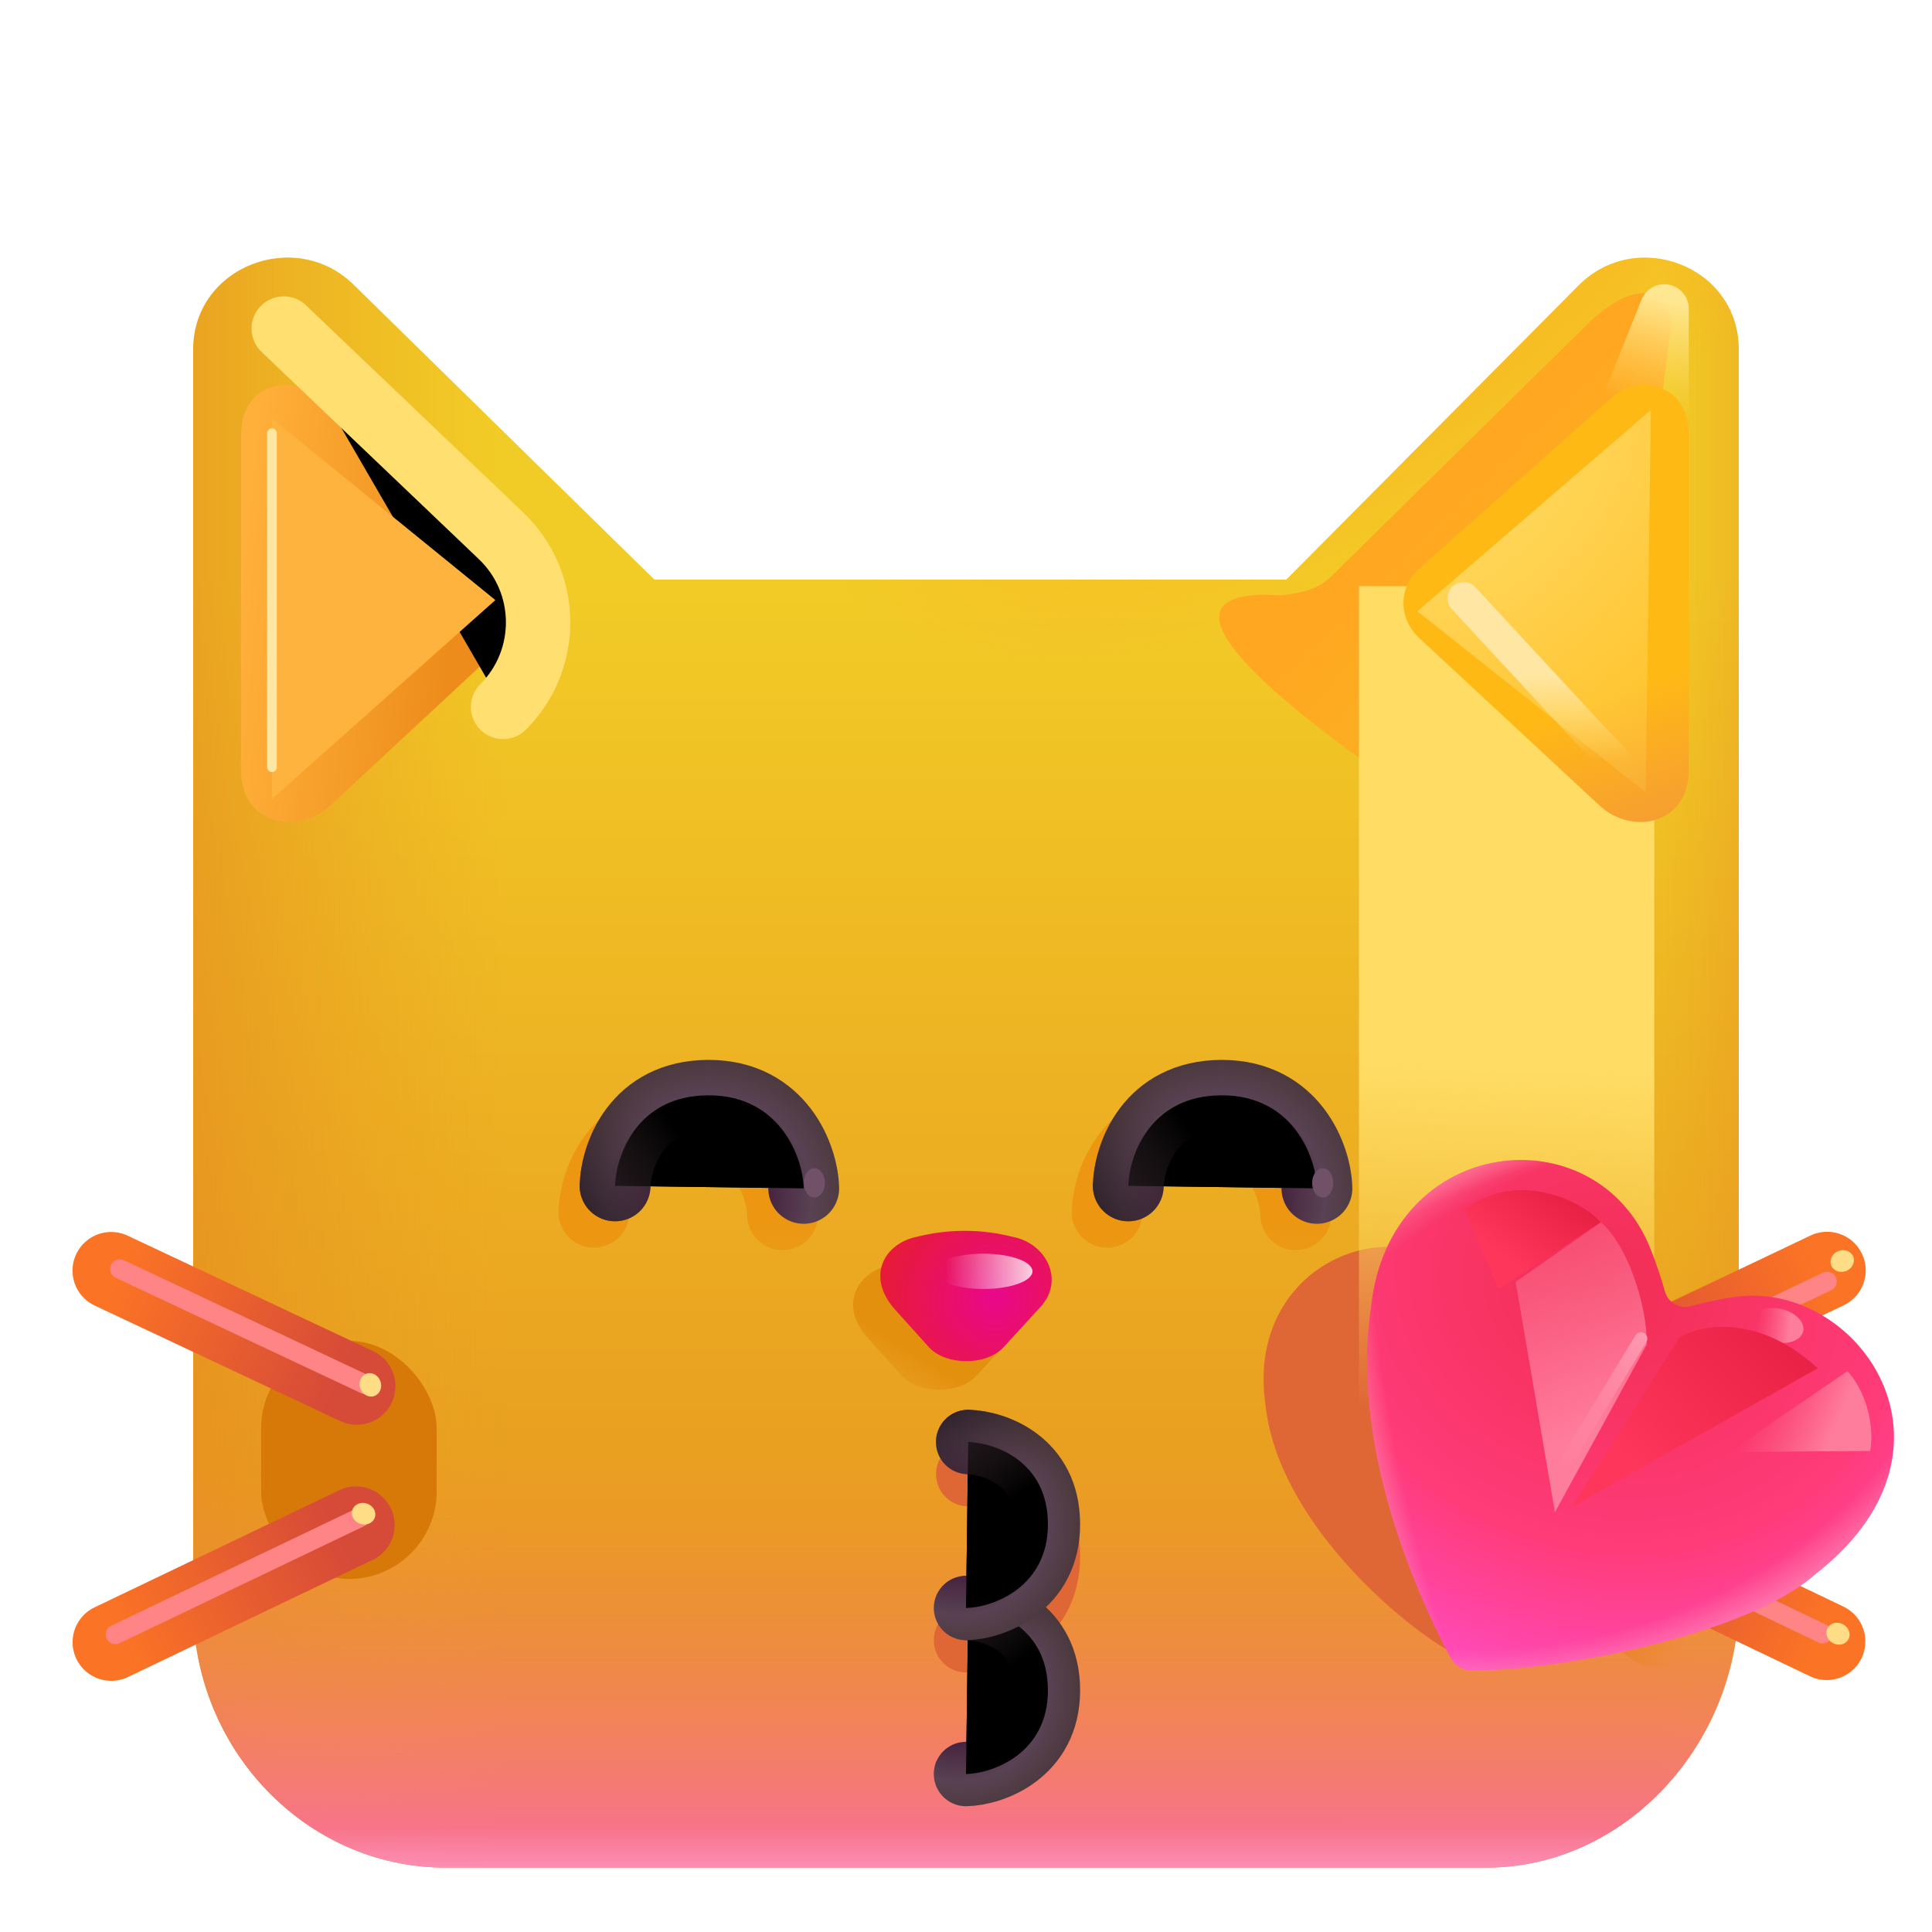 <svg viewBox="1 1 30 30" xmlns="http://www.w3.org/2000/svg">
<path d="M4 25.942C4 28.174 5.763 30 7.918 30H24.082C26.237 30 28 28.073 28 25.841V6.43C28 5.13 26.41 4.53 25.515 5.43L20.974 10H11.162L6.5 5.43C5.6 4.53 4 5.13 4 6.43V25.942Z" fill="url(#paint0_linear_6899_5277)"/>
<path d="M4 25.942C4 28.174 5.763 30 7.918 30H24.082C26.237 30 28 28.073 28 25.841V6.43C28 5.13 26.41 4.53 25.515 5.43L20.974 10H11.162L6.5 5.43C5.6 4.53 4 5.13 4 6.43V25.942Z" fill="url(#paint1_linear_6899_5277)"/>
<path d="M4 25.942C4 28.174 5.763 30 7.918 30H24.082C26.237 30 28 28.073 28 25.841V6.43C28 5.13 26.41 4.53 25.515 5.43L20.974 10H11.162L6.5 5.43C5.6 4.53 4 5.13 4 6.43V25.942Z" fill="url(#paint2_linear_6899_5277)"/>
<path d="M4 25.942C4 28.174 5.763 30 7.918 30H24.082C26.237 30 28 28.073 28 25.841V6.43C28 5.13 26.41 4.53 25.515 5.43L20.974 10H11.162L6.5 5.43C5.6 4.53 4 5.13 4 6.43V25.942Z" fill="url(#paint3_linear_6899_5277)"/>
<path d="M4 25.942C4 28.174 5.763 30 7.918 30H24.082C26.237 30 28 28.073 28 25.841V6.43C28 5.13 26.41 4.53 25.515 5.43L20.974 10H11.162L6.5 5.43C5.6 4.53 4 5.13 4 6.43V25.942Z" fill="url(#paint4_linear_6899_5277)"/>
<path d="M4 25.942C4 28.174 5.763 30 7.918 30H24.082C26.237 30 28 28.073 28 25.841V6.43C28 5.13 26.41 4.53 25.515 5.43L20.974 10H11.162L6.5 5.43C5.6 4.53 4 5.13 4 6.43V25.942Z" fill="url(#paint5_radial_6899_5277)"/>
<g filter="url(#filter0_f_6899_5277)">
<path d="M23.754 26.678C23.674 26.694 23.593 26.684 23.522 26.646C22.744 26.22 20.828 24.59 20.649 22.802C20.32 20.518 22.918 19.555 24.062 21.141C24.155 21.27 24.271 21.442 24.364 21.602C24.447 21.747 24.648 21.813 24.795 21.733C25.001 21.62 25.251 21.497 25.422 21.442C26.927 20.951 28.901 22.697 27.233 24.814C26.542 25.822 24.797 26.471 23.754 26.678Z" fill="#DF6735"/>
</g>
<g filter="url(#filter1_f_6899_5277)">
<rect x="5.054" y="21.82" width="2.727" height="3.698" rx="1.363" fill="#D67908"/>
</g>
<g filter="url(#filter2_f_6899_5277)">
<path d="M20.585 10.235C17.602 10.343 25.812 15.189 25.812 15.189L26.937 6.127C26.992 5.666 26.573 5.173 25.687 5.996C25.687 5.996 21.86 9.764 21.674 9.948C21.486 10.132 21.265 10.197 20.972 10.235C20.822 10.255 20.736 10.23 20.585 10.235Z" fill="url(#paint6_linear_6899_5277)"/>
</g>
<path d="M6.133 13.503L8.933 10.903C9.253 10.603 9.253 10.123 8.933 9.833L5.918 7.156C5.535 6.82 4.743 6.93 4.743 7.763V12.963C4.743 13.797 5.623 13.983 6.133 13.503Z" fill="url(#paint7_linear_6899_5277)"/>
<g filter="url(#filter3_f_6899_5277)">
<path d="M26.491 5.652C26.549 5.508 26.688 5.414 26.843 5.414V5.414C27.053 5.414 27.223 5.584 27.223 5.794V8.039L25.805 7.352L26.491 5.652Z" fill="url(#paint8_linear_6899_5277)"/>
</g>
<g filter="url(#filter4_f_6899_5277)">
<path d="M5.406 6.102L8.781 9.321C9.535 10.04 9.549 11.24 8.812 11.977V11.977" stroke="#FFDF70" stroke-linecap="round"/>
</g>
<g filter="url(#filter5_f_6899_5277)">
<path d="M14.805 20.65L14.87 20.635C15.343 20.525 15.837 20.53 16.308 20.65V20.65C16.829 20.748 17.14 21.346 16.7 21.776L16.149 22.377C15.879 22.647 15.286 22.647 15.016 22.377L14.473 21.776C14.024 21.268 14.305 20.76 14.805 20.65Z" fill="url(#paint9_linear_6899_5277)"/>
</g>
<path d="M15.226 20.207L15.291 20.192C15.764 20.081 16.258 20.086 16.729 20.207V20.207C17.25 20.305 17.561 20.902 17.121 21.332L16.57 21.934C16.3 22.204 15.707 22.204 15.438 21.934L14.895 21.332C14.445 20.824 14.726 20.316 15.226 20.207Z" fill="url(#paint10_radial_6899_5277)"/>
<g filter="url(#filter6_f_6899_5277)">
<ellipse cx="16.27" cy="20.741" rx="0.762" ry="0.274" fill="url(#paint11_linear_6899_5277)"/>
</g>
<g filter="url(#filter7_f_6899_5277)">
<path d="M24.785 22.892L28.59 21.08" stroke="url(#paint12_linear_6899_5277)" stroke-width="1.2" stroke-miterlimit="10" stroke-linecap="round"/>
</g>
<g filter="url(#filter8_f_6899_5277)">
<path d="M24.785 24.924L26.712 26.289" stroke="url(#paint13_linear_6899_5277)" stroke-width="1.2" stroke-miterlimit="10" stroke-linecap="round"/>
</g>
<path d="M25.566 22.539L29.371 20.727" stroke="url(#paint14_linear_6899_5277)" stroke-width="1.2" stroke-miterlimit="10" stroke-linecap="round"/>
<g filter="url(#filter9_f_6899_5277)">
<path d="M25.566 22.711L29.371 20.898" stroke="#FF8485" stroke-width="0.3" stroke-miterlimit="10" stroke-linecap="round"/>
</g>
<g filter="url(#filter10_f_6899_5277)">
<ellipse cx="29.606" cy="20.581" rx="0.184" ry="0.166" transform="rotate(-22.745 29.606 20.581)" fill="#FFDD86"/>
</g>
<path d="M25.564 24.669L29.365 26.488" stroke="url(#paint15_linear_6899_5277)" stroke-width="1.2" stroke-miterlimit="10" stroke-linecap="round"/>
<g filter="url(#filter11_f_6899_5277)">
<path d="M25.498 24.549L29.3 26.368" stroke="#FF8485" stroke-width="0.3" stroke-miterlimit="10" stroke-linecap="round"/>
</g>
<g filter="url(#filter12_f_6899_5277)">
<ellipse cx="29.54" cy="26.368" rx="0.184" ry="0.166" transform="rotate(28.298 29.54 26.368)" fill="#FFDD86"/>
</g>
<path d="M6.528 24.681L2.727 26.5" stroke="url(#paint16_linear_6899_5277)" stroke-width="1.2" stroke-miterlimit="10" stroke-linecap="round"/>
<g filter="url(#filter13_f_6899_5277)">
<path d="M6.593 24.561L2.792 26.38" stroke="#FF8485" stroke-width="0.3" stroke-miterlimit="10" stroke-linecap="round"/>
</g>
<g filter="url(#filter14_f_6899_5277)">
<ellipse rx="0.184" ry="0.166" transform="matrix(-0.943 -0.333 -0.333 0.943 6.646 24.505)" fill="#FFDD86"/>
</g>
<path d="M6.54 22.524L2.726 20.73" stroke="url(#paint17_linear_6899_5277)" stroke-width="1.2" stroke-miterlimit="10" stroke-linecap="round"/>
<g filter="url(#filter15_f_6899_5277)">
<path d="M6.674 22.499L2.86 20.705" stroke="#FF8485" stroke-width="0.3" stroke-miterlimit="10" stroke-linecap="round"/>
</g>
<g filter="url(#filter16_f_6899_5277)">
<ellipse rx="0.184" ry="0.166" transform="matrix(-0.338 -0.941 -0.941 0.338 6.751 22.504)" fill="#FFDD86"/>
</g>
<g filter="url(#filter17_f_6899_5277)">
<rect x="22.102" y="10.102" width="4.585" height="14.186" fill="url(#paint18_linear_6899_5277)"/>
</g>
<path d="M25.833 13.503L23.033 10.903C22.713 10.603 22.713 10.123 23.033 9.833L26.048 7.156C26.43 6.82 27.223 6.93 27.223 7.763V12.963C27.223 13.797 26.343 13.983 25.833 13.503Z" fill="#FFB915"/>
<path d="M25.833 13.503L23.033 10.903C22.713 10.603 22.713 10.123 23.033 9.833L26.048 7.156C26.43 6.82 27.223 6.93 27.223 7.763V12.963C27.223 13.797 26.343 13.983 25.833 13.503Z" fill="url(#paint19_linear_6899_5277)"/>
<g filter="url(#filter18_f_6899_5277)">
<path d="M26.634 7.367L23.009 10.492L26.555 13.305L26.634 7.367Z" fill="url(#paint20_radial_6899_5277)"/>
</g>
<g filter="url(#filter19_f_6899_5277)">
<path d="M23.727 10.289L26.259 13.023" stroke="url(#paint21_linear_6899_5277)" stroke-width="0.5" stroke-linecap="round"/>
</g>
<g filter="url(#filter20_f_6899_5277)">
<path d="M5.223 7.499V13.407L8.692 10.318L5.223 7.499Z" fill="#FEB33E"/>
</g>
<g filter="url(#filter21_f_6899_5277)">
<path d="M5.223 7.727V12.914" stroke="#FFE7A3" stroke-width="0.15" stroke-linecap="round"/>
</g>
<g filter="url(#filter22_f_6899_5277)">
<path fill-rule="evenodd" clip-rule="evenodd" d="M10.976 19.276C10.835 19.462 10.777 19.697 10.772 19.842C10.762 20.146 10.508 20.384 10.204 20.374C9.901 20.364 9.663 20.11 9.673 19.806C9.684 19.477 9.797 19.01 10.1 18.61C10.422 18.187 10.941 17.868 11.676 17.868C12.418 17.868 12.942 18.203 13.266 18.631C13.572 19.035 13.695 19.512 13.702 19.851C13.709 20.155 13.468 20.406 13.164 20.413C12.861 20.42 12.609 20.179 12.602 19.875C12.6 19.741 12.54 19.495 12.389 19.295C12.255 19.119 12.046 18.968 11.676 18.968C11.298 18.968 11.098 19.115 10.976 19.276Z" fill="url(#paint22_linear_6899_5277)"/>
</g>
<g filter="url(#filter23_f_6899_5277)">
<path fill-rule="evenodd" clip-rule="evenodd" d="M18.945 19.276C18.803 19.462 18.746 19.697 18.741 19.842C18.731 20.146 18.477 20.384 18.173 20.374C17.87 20.364 17.632 20.11 17.642 19.806C17.653 19.477 17.765 19.01 18.069 18.61C18.391 18.187 18.91 17.868 19.645 17.868C20.387 17.868 20.91 18.203 21.235 18.631C21.541 19.035 21.663 19.512 21.671 19.851C21.678 20.155 21.437 20.406 21.133 20.413C20.829 20.42 20.578 20.179 20.571 19.875C20.568 19.741 20.509 19.495 20.358 19.295C20.224 19.119 20.015 18.968 19.645 18.968C19.267 18.968 19.067 19.115 18.945 19.276Z" fill="url(#paint23_linear_6899_5277)"/>
</g>
<path d="M10.551 19.414C10.566 18.94 10.891 18.008 12.004 18.008C13.116 18.008 13.47 18.979 13.48 19.453" stroke="url(#paint24_radial_6899_5277)" stroke-width="1.1" stroke-linecap="round"/>
<path d="M10.551 19.414C10.566 18.94 10.891 18.008 12.004 18.008C13.116 18.008 13.47 18.979 13.48 19.453" stroke="url(#paint25_linear_6899_5277)" stroke-width="1.1" stroke-linecap="round"/>
<path d="M18.52 19.414C18.535 18.94 18.86 18.008 19.973 18.008C21.085 18.008 21.439 18.979 21.449 19.453" stroke="url(#paint26_radial_6899_5277)" stroke-width="1.1" stroke-linecap="round"/>
<path d="M18.52 19.414C18.535 18.94 18.86 18.008 19.973 18.008C21.085 18.008 21.439 18.979 21.449 19.453" stroke="url(#paint27_linear_6899_5277)" stroke-width="1.1" stroke-linecap="round"/>
<g filter="url(#filter24_f_6899_5277)">
<ellipse cx="21.539" cy="19.367" rx="0.164" ry="0.227" fill="#715167"/>
</g>
<g filter="url(#filter25_f_6899_5277)">
<ellipse cx="13.645" cy="19.367" rx="0.164" ry="0.227" fill="#715167"/>
</g>
<path d="M23.84 26.938C23.706 26.937 23.587 26.86 23.524 26.741C22.904 25.576 21.982 23.36 22.289 21.297C22.571 18.616 25.788 18.269 26.629 20.393C26.704 20.581 26.794 20.835 26.854 21.055C26.897 21.217 27.074 21.33 27.235 21.287C27.511 21.213 27.859 21.138 28.083 21.123C29.927 20.999 31.662 23.541 29.168 25.46C28.114 26.388 25.179 26.956 23.84 26.938Z" fill="url(#paint28_radial_6899_5277)"/>
<path d="M23.84 26.938C23.706 26.937 23.587 26.86 23.524 26.741C22.904 25.576 21.982 23.36 22.289 21.297C22.571 18.616 25.788 18.269 26.629 20.393C26.704 20.581 26.794 20.835 26.854 21.055C26.897 21.217 27.074 21.33 27.235 21.287C27.511 21.213 27.859 21.138 28.083 21.123C29.927 20.999 31.662 23.541 29.168 25.46C28.114 26.388 25.179 26.956 23.84 26.938Z" fill="url(#paint29_radial_6899_5277)"/>
<path d="M23.84 26.938C23.706 26.937 23.587 26.86 23.524 26.741C22.904 25.576 21.982 23.36 22.289 21.297C22.571 18.616 25.788 18.269 26.629 20.393C26.704 20.581 26.794 20.835 26.854 21.055C26.897 21.217 27.074 21.33 27.235 21.287C27.511 21.213 27.859 21.138 28.083 21.123C29.927 20.999 31.662 23.541 29.168 25.46C28.114 26.388 25.179 26.956 23.84 26.938Z" fill="url(#paint30_radial_6899_5277)"/>
<path d="M23.84 26.938C23.706 26.937 23.587 26.86 23.524 26.741C22.904 25.576 21.982 23.36 22.289 21.297C22.571 18.616 25.788 18.269 26.629 20.393C26.704 20.581 26.794 20.835 26.854 21.055C26.897 21.217 27.074 21.33 27.235 21.287C27.511 21.213 27.859 21.138 28.083 21.123C29.927 20.999 31.662 23.541 29.168 25.46C28.114 26.388 25.179 26.956 23.84 26.938Z" fill="url(#paint31_radial_6899_5277)"/>
<g filter="url(#filter26_f_6899_5277)">
<path d="M25.145 24.482L26.571 21.877C26.576 21.241 26.264 20.328 25.86 19.98L24.535 20.905L25.145 24.482Z" fill="url(#paint32_linear_6899_5277)"/>
</g>
<g filter="url(#filter27_f_6899_5277)">
<path d="M27.85 23.547L29.688 22.29C30.05 22.701 30.095 23.276 30.038 23.53L27.85 23.547Z" fill="url(#paint33_linear_6899_5277)"/>
</g>
<g filter="url(#filter28_f_6899_5277)">
<ellipse cx="28.599" cy="21.582" rx="0.411" ry="0.264" transform="rotate(12.616 28.599 21.582)" fill="url(#paint34_linear_6899_5277)"/>
</g>
<g filter="url(#filter29_f_6899_5277)">
<path d="M26.48 21.787L25.35 23.65" stroke="url(#paint35_linear_6899_5277)" stroke-width="0.2" stroke-linecap="round"/>
</g>
<g filter="url(#filter30_f_6899_5277)">
<path d="M27.079 21.767L25.405 24.403L29.225 22.247C28.301 21.393 27.409 21.571 27.079 21.767Z" fill="url(#paint36_linear_6899_5277)"/>
</g>
<g filter="url(#filter31_f_6899_5277)">
<path d="M25.852 19.978L24.269 21.017L23.738 19.78C24.623 19.127 25.632 19.705 25.852 19.978Z" fill="url(#paint37_linear_6899_5277)"/>
</g>
<g filter="url(#filter32_f_6899_5277)">
<path d="M16.018 24.39C16.143 24.395 16.347 24.444 16.507 24.566C16.645 24.671 16.772 24.842 16.772 25.169C16.772 25.49 16.642 25.669 16.491 25.784C16.318 25.915 16.104 25.966 15.989 25.969C15.713 25.975 15.494 26.204 15.5 26.48C15.506 26.756 15.735 26.975 16.011 26.969C16.013 26.969 16.015 26.968 16.018 26.968C16.142 26.973 16.347 27.022 16.507 27.144C16.645 27.249 16.772 27.421 16.772 27.747C16.772 28.068 16.642 28.247 16.491 28.362C16.318 28.493 16.104 28.544 15.989 28.547C15.713 28.553 15.512 28.169 15.518 28.445C15.524 28.721 15.753 28.94 16.029 28.934C16.331 28.928 16.753 28.819 17.112 28.547C17.492 28.259 17.469 28.049 17.469 27.391C17.469 26.816 17.552 26.746 17.241 26.457C17.548 26.166 17.772 25.74 17.772 25.169C17.772 24.517 17.489 24.056 17.112 23.77C16.758 23.501 16.343 23.401 16.051 23.391C15.775 23.382 15.544 23.598 15.535 23.874C15.526 24.15 15.742 24.381 16.018 24.39Z" fill="#DF6735"/>
</g>
<path d="M16.034 25.969C16.451 25.983 17.272 26.268 17.272 27.247C17.272 28.227 16.417 28.538 16 28.547" stroke="url(#paint38_radial_6899_5277)" stroke-linecap="round"/>
<path d="M16.034 25.969C16.451 25.983 17.272 26.268 17.272 27.247C17.272 28.227 16.417 28.538 16 28.547" stroke="url(#paint39_linear_6899_5277)" stroke-linecap="round"/>
<path d="M16.034 23.391C16.451 23.404 17.272 23.69 17.272 24.669C17.272 25.648 16.417 25.96 16 25.969" stroke="url(#paint40_radial_6899_5277)" stroke-linecap="round"/>
<path d="M16.034 23.391C16.451 23.404 17.272 23.69 17.272 24.669C17.272 25.648 16.417 25.96 16 25.969" stroke="url(#paint41_linear_6899_5277)" stroke-linecap="round"/>
<defs>
<filter id="filter0_f_6899_5277" x="19.121" y="18.859" width="10.248" height="9.327" filterUnits="userSpaceOnUse" color-interpolation-filters="sRGB">
<feFlood flood-opacity="0" result="BackgroundImageFix"/>
<feBlend mode="normal" in="SourceGraphic" in2="BackgroundImageFix" result="shape"/>
<feGaussianBlur stdDeviation="0.75" result="effect1_foregroundBlur_6899_5277"/>
</filter>
<filter id="filter1_f_6899_5277" x="3.554" y="20.32" width="5.727" height="6.698" filterUnits="userSpaceOnUse" color-interpolation-filters="sRGB">
<feFlood flood-opacity="0" result="BackgroundImageFix"/>
<feBlend mode="normal" in="SourceGraphic" in2="BackgroundImageFix" result="shape"/>
<feGaussianBlur stdDeviation="0.75" result="effect1_foregroundBlur_6899_5277"/>
</filter>
<filter id="filter2_f_6899_5277" x="18.933" y="4.553" width="9.009" height="11.636" filterUnits="userSpaceOnUse" color-interpolation-filters="sRGB">
<feFlood flood-opacity="0" result="BackgroundImageFix"/>
<feBlend mode="normal" in="SourceGraphic" in2="BackgroundImageFix" result="shape"/>
<feGaussianBlur stdDeviation="0.5" result="effect1_foregroundBlur_6899_5277"/>
</filter>
<filter id="filter3_f_6899_5277" x="24.805" y="4.414" width="3.417" height="4.625" filterUnits="userSpaceOnUse" color-interpolation-filters="sRGB">
<feFlood flood-opacity="0" result="BackgroundImageFix"/>
<feBlend mode="normal" in="SourceGraphic" in2="BackgroundImageFix" result="shape"/>
<feGaussianBlur stdDeviation="0.5" result="effect1_foregroundBlur_6899_5277"/>
</filter>
<filter id="filter4_f_6899_5277" x="2.906" y="3.602" width="8.95" height="10.729" filterUnits="userSpaceOnUse" color-interpolation-filters="sRGB">
<feFlood flood-opacity="0" result="BackgroundImageFix"/>
<feBlend mode="normal" in="SourceGraphic" in2="BackgroundImageFix" result="shape"/>
<feGaussianBlur stdDeviation="1" result="effect1_foregroundBlur_6899_5277"/>
</filter>
<filter id="filter5_f_6899_5277" x="13.748" y="20.056" width="3.661" height="3.024" filterUnits="userSpaceOnUse" color-interpolation-filters="sRGB">
<feFlood flood-opacity="0" result="BackgroundImageFix"/>
<feBlend mode="normal" in="SourceGraphic" in2="BackgroundImageFix" result="shape"/>
<feGaussianBlur stdDeviation="0.25" result="effect1_foregroundBlur_6899_5277"/>
</filter>
<filter id="filter6_f_6899_5277" x="14.909" y="19.867" width="2.723" height="1.748" filterUnits="userSpaceOnUse" color-interpolation-filters="sRGB">
<feFlood flood-opacity="0" result="BackgroundImageFix"/>
<feBlend mode="normal" in="SourceGraphic" in2="BackgroundImageFix" result="shape"/>
<feGaussianBlur stdDeviation="0.3" result="effect1_foregroundBlur_6899_5277"/>
</filter>
<filter id="filter7_f_6899_5277" x="23.685" y="19.98" width="6.005" height="4.013" filterUnits="userSpaceOnUse" color-interpolation-filters="sRGB">
<feFlood flood-opacity="0" result="BackgroundImageFix"/>
<feBlend mode="normal" in="SourceGraphic" in2="BackgroundImageFix" result="shape"/>
<feGaussianBlur stdDeviation="0.25" result="effect1_foregroundBlur_6899_5277"/>
</filter>
<filter id="filter8_f_6899_5277" x="23.685" y="23.823" width="4.127" height="3.566" filterUnits="userSpaceOnUse" color-interpolation-filters="sRGB">
<feFlood flood-opacity="0" result="BackgroundImageFix"/>
<feBlend mode="normal" in="SourceGraphic" in2="BackgroundImageFix" result="shape"/>
<feGaussianBlur stdDeviation="0.25" result="effect1_foregroundBlur_6899_5277"/>
</filter>
<filter id="filter9_f_6899_5277" x="24.916" y="20.248" width="5.105" height="3.113" filterUnits="userSpaceOnUse" color-interpolation-filters="sRGB">
<feFlood flood-opacity="0" result="BackgroundImageFix"/>
<feBlend mode="normal" in="SourceGraphic" in2="BackgroundImageFix" result="shape"/>
<feGaussianBlur stdDeviation="0.25" result="effect1_foregroundBlur_6899_5277"/>
</filter>
<filter id="filter10_f_6899_5277" x="28.924" y="19.912" width="1.363" height="1.337" filterUnits="userSpaceOnUse" color-interpolation-filters="sRGB">
<feFlood flood-opacity="0" result="BackgroundImageFix"/>
<feBlend mode="normal" in="SourceGraphic" in2="BackgroundImageFix" result="shape"/>
<feGaussianBlur stdDeviation="0.25" result="effect1_foregroundBlur_6899_5277"/>
</filter>
<filter id="filter11_f_6899_5277" x="24.848" y="23.899" width="5.102" height="3.119" filterUnits="userSpaceOnUse" color-interpolation-filters="sRGB">
<feFlood flood-opacity="0" result="BackgroundImageFix"/>
<feBlend mode="normal" in="SourceGraphic" in2="BackgroundImageFix" result="shape"/>
<feGaussianBlur stdDeviation="0.25" result="effect1_foregroundBlur_6899_5277"/>
</filter>
<filter id="filter12_f_6899_5277" x="28.86" y="25.698" width="1.36" height="1.34" filterUnits="userSpaceOnUse" color-interpolation-filters="sRGB">
<feFlood flood-opacity="0" result="BackgroundImageFix"/>
<feBlend mode="normal" in="SourceGraphic" in2="BackgroundImageFix" result="shape"/>
<feGaussianBlur stdDeviation="0.25" result="effect1_foregroundBlur_6899_5277"/>
</filter>
<filter id="filter13_f_6899_5277" x="2.142" y="23.911" width="5.102" height="3.119" filterUnits="userSpaceOnUse" color-interpolation-filters="sRGB">
<feFlood flood-opacity="0" result="BackgroundImageFix"/>
<feBlend mode="normal" in="SourceGraphic" in2="BackgroundImageFix" result="shape"/>
<feGaussianBlur stdDeviation="0.25" result="effect1_foregroundBlur_6899_5277"/>
</filter>
<filter id="filter14_f_6899_5277" x="5.964" y="23.837" width="1.364" height="1.336" filterUnits="userSpaceOnUse" color-interpolation-filters="sRGB">
<feFlood flood-opacity="0" result="BackgroundImageFix"/>
<feBlend mode="normal" in="SourceGraphic" in2="BackgroundImageFix" result="shape"/>
<feGaussianBlur stdDeviation="0.25" result="effect1_foregroundBlur_6899_5277"/>
</filter>
<filter id="filter15_f_6899_5277" x="2.21" y="20.055" width="5.114" height="3.094" filterUnits="userSpaceOnUse" color-interpolation-filters="sRGB">
<feFlood flood-opacity="0" result="BackgroundImageFix"/>
<feBlend mode="normal" in="SourceGraphic" in2="BackgroundImageFix" result="shape"/>
<feGaussianBlur stdDeviation="0.25" result="effect1_foregroundBlur_6899_5277"/>
</filter>
<filter id="filter16_f_6899_5277" x="6.083" y="21.823" width="1.336" height="1.364" filterUnits="userSpaceOnUse" color-interpolation-filters="sRGB">
<feFlood flood-opacity="0" result="BackgroundImageFix"/>
<feBlend mode="normal" in="SourceGraphic" in2="BackgroundImageFix" result="shape"/>
<feGaussianBlur stdDeviation="0.25" result="effect1_foregroundBlur_6899_5277"/>
</filter>
<filter id="filter17_f_6899_5277" x="18.102" y="6.102" width="12.585" height="22.186" filterUnits="userSpaceOnUse" color-interpolation-filters="sRGB">
<feFlood flood-opacity="0" result="BackgroundImageFix"/>
<feBlend mode="normal" in="SourceGraphic" in2="BackgroundImageFix" result="shape"/>
<feGaussianBlur stdDeviation="2" result="effect1_foregroundBlur_6899_5277"/>
</filter>
<filter id="filter18_f_6899_5277" x="22.409" y="6.767" width="4.825" height="7.138" filterUnits="userSpaceOnUse" color-interpolation-filters="sRGB">
<feFlood flood-opacity="0" result="BackgroundImageFix"/>
<feBlend mode="normal" in="SourceGraphic" in2="BackgroundImageFix" result="shape"/>
<feGaussianBlur stdDeviation="0.3" result="effect1_foregroundBlur_6899_5277"/>
</filter>
<filter id="filter19_f_6899_5277" x="22.727" y="9.289" width="4.531" height="4.734" filterUnits="userSpaceOnUse" color-interpolation-filters="sRGB">
<feFlood flood-opacity="0" result="BackgroundImageFix"/>
<feBlend mode="normal" in="SourceGraphic" in2="BackgroundImageFix" result="shape"/>
<feGaussianBlur stdDeviation="0.375" result="effect1_foregroundBlur_6899_5277"/>
</filter>
<filter id="filter20_f_6899_5277" x="4.723" y="6.999" width="4.469" height="6.908" filterUnits="userSpaceOnUse" color-interpolation-filters="sRGB">
<feFlood flood-opacity="0" result="BackgroundImageFix"/>
<feBlend mode="normal" in="SourceGraphic" in2="BackgroundImageFix" result="shape"/>
<feGaussianBlur stdDeviation="0.25" result="effect1_foregroundBlur_6899_5277"/>
</filter>
<filter id="filter21_f_6899_5277" x="4.648" y="7.152" width="1.15" height="6.337" filterUnits="userSpaceOnUse" color-interpolation-filters="sRGB">
<feFlood flood-opacity="0" result="BackgroundImageFix"/>
<feBlend mode="normal" in="SourceGraphic" in2="BackgroundImageFix" result="shape"/>
<feGaussianBlur stdDeviation="0.25" result="effect1_foregroundBlur_6899_5277"/>
</filter>
<filter id="filter22_f_6899_5277" x="9.273" y="17.468" width="4.83" height="3.345" filterUnits="userSpaceOnUse" color-interpolation-filters="sRGB">
<feFlood flood-opacity="0" result="BackgroundImageFix"/>
<feBlend mode="normal" in="SourceGraphic" in2="BackgroundImageFix" result="shape"/>
<feGaussianBlur stdDeviation="0.2" result="effect1_foregroundBlur_6899_5277"/>
</filter>
<filter id="filter23_f_6899_5277" x="17.241" y="17.468" width="4.83" height="3.345" filterUnits="userSpaceOnUse" color-interpolation-filters="sRGB">
<feFlood flood-opacity="0" result="BackgroundImageFix"/>
<feBlend mode="normal" in="SourceGraphic" in2="BackgroundImageFix" result="shape"/>
<feGaussianBlur stdDeviation="0.2" result="effect1_foregroundBlur_6899_5277"/>
</filter>
<filter id="filter24_f_6899_5277" x="20.975" y="18.741" width="1.128" height="1.253" filterUnits="userSpaceOnUse" color-interpolation-filters="sRGB">
<feFlood flood-opacity="0" result="BackgroundImageFix"/>
<feBlend mode="normal" in="SourceGraphic" in2="BackgroundImageFix" result="shape"/>
<feGaussianBlur stdDeviation="0.2" result="effect1_foregroundBlur_6899_5277"/>
</filter>
<filter id="filter25_f_6899_5277" x="13.081" y="18.741" width="1.128" height="1.253" filterUnits="userSpaceOnUse" color-interpolation-filters="sRGB">
<feFlood flood-opacity="0" result="BackgroundImageFix"/>
<feBlend mode="normal" in="SourceGraphic" in2="BackgroundImageFix" result="shape"/>
<feGaussianBlur stdDeviation="0.2" result="effect1_foregroundBlur_6899_5277"/>
</filter>
<filter id="filter26_f_6899_5277" x="24.035" y="19.48" width="3.036" height="5.502" filterUnits="userSpaceOnUse" color-interpolation-filters="sRGB">
<feFlood flood-opacity="0" result="BackgroundImageFix"/>
<feBlend mode="normal" in="SourceGraphic" in2="BackgroundImageFix" result="shape"/>
<feGaussianBlur stdDeviation="0.25" result="effect1_foregroundBlur_6899_5277"/>
</filter>
<filter id="filter27_f_6899_5277" x="27.35" y="21.79" width="3.208" height="2.257" filterUnits="userSpaceOnUse" color-interpolation-filters="sRGB">
<feFlood flood-opacity="0" result="BackgroundImageFix"/>
<feBlend mode="normal" in="SourceGraphic" in2="BackgroundImageFix" result="shape"/>
<feGaussianBlur stdDeviation="0.25" result="effect1_foregroundBlur_6899_5277"/>
</filter>
<filter id="filter28_f_6899_5277" x="27.694" y="20.809" width="1.811" height="1.546" filterUnits="userSpaceOnUse" color-interpolation-filters="sRGB">
<feFlood flood-opacity="0" result="BackgroundImageFix"/>
<feBlend mode="normal" in="SourceGraphic" in2="BackgroundImageFix" result="shape"/>
<feGaussianBlur stdDeviation="0.25" result="effect1_foregroundBlur_6899_5277"/>
</filter>
<filter id="filter29_f_6899_5277" x="25" y="21.437" width="1.83" height="2.562" filterUnits="userSpaceOnUse" color-interpolation-filters="sRGB">
<feFlood flood-opacity="0" result="BackgroundImageFix"/>
<feBlend mode="normal" in="SourceGraphic" in2="BackgroundImageFix" result="shape"/>
<feGaussianBlur stdDeviation="0.125" result="effect1_foregroundBlur_6899_5277"/>
</filter>
<filter id="filter30_f_6899_5277" x="24.905" y="21.105" width="4.82" height="3.798" filterUnits="userSpaceOnUse" color-interpolation-filters="sRGB">
<feFlood flood-opacity="0" result="BackgroundImageFix"/>
<feBlend mode="normal" in="SourceGraphic" in2="BackgroundImageFix" result="shape"/>
<feGaussianBlur stdDeviation="0.25" result="effect1_foregroundBlur_6899_5277"/>
</filter>
<filter id="filter31_f_6899_5277" x="23.238" y="18.98" width="3.114" height="2.536" filterUnits="userSpaceOnUse" color-interpolation-filters="sRGB">
<feFlood flood-opacity="0" result="BackgroundImageFix"/>
<feBlend mode="normal" in="SourceGraphic" in2="BackgroundImageFix" result="shape"/>
<feGaussianBlur stdDeviation="0.25" result="effect1_foregroundBlur_6899_5277"/>
</filter>
<filter id="filter32_f_6899_5277" x="15" y="22.891" width="3.272" height="6.544" filterUnits="userSpaceOnUse" color-interpolation-filters="sRGB">
<feFlood flood-opacity="0" result="BackgroundImageFix"/>
<feBlend mode="normal" in="SourceGraphic" in2="BackgroundImageFix" result="shape"/>
<feGaussianBlur stdDeviation="0.25" result="effect1_foregroundBlur_6899_5277"/>
</filter>
<linearGradient id="paint0_linear_6899_5277" x1="7.907" y1="1.35" x2="7.907" y2="30.99" gradientUnits="userSpaceOnUse">
<stop offset="0.288" stop-color="#F2CC26"/>
<stop offset="0.762" stop-color="#E99E20"/>
<stop offset="0.993" stop-color="#E3821D"/>
<stop offset="1" stop-color="#E3801D"/>
</linearGradient>
<linearGradient id="paint1_linear_6899_5277" x1="8.831" y1="12.033" x2="1.17" y2="12.033" gradientUnits="userSpaceOnUse">
<stop stop-color="#E99E20" stop-opacity="0"/>
<stop offset="0.993" stop-color="#E3821D"/>
<stop offset="1" stop-color="#E3801D"/>
</linearGradient>
<linearGradient id="paint2_linear_6899_5277" x1="26.791" y1="12.033" x2="30.245" y2="12.033" gradientUnits="userSpaceOnUse">
<stop stop-color="#E99E20" stop-opacity="0"/>
<stop offset="0.993" stop-color="#E3821D"/>
<stop offset="1" stop-color="#E3801D"/>
</linearGradient>
<linearGradient id="paint3_linear_6899_5277" x1="16.001" y1="-1.595" x2="16" y2="30.99" gradientUnits="userSpaceOnUse">
<stop offset="0.771" stop-color="#F59639" stop-opacity="0"/>
<stop offset="1" stop-color="#FF63C4"/>
</linearGradient>
<linearGradient id="paint4_linear_6899_5277" x1="16" y1="11.252" x2="16" y2="32.475" gradientUnits="userSpaceOnUse">
<stop offset="0.854" stop-color="white" stop-opacity="0"/>
<stop offset="0.985" stop-color="white"/>
</linearGradient>
<radialGradient id="paint5_radial_6899_5277" cx="0" cy="0" r="1" gradientUnits="userSpaceOnUse" gradientTransform="translate(22.175 4.477) rotate(55.455) scale(5.371 10.671)">
<stop stop-color="#FFA720"/>
<stop offset="0.921" stop-color="#FFA720" stop-opacity="0"/>
</radialGradient>
<linearGradient id="paint6_linear_6899_5277" x1="23.437" y1="9.035" x2="28" y2="13.73" gradientUnits="userSpaceOnUse">
<stop stop-color="#FFA720"/>
<stop offset="1" stop-color="#FFA720" stop-opacity="0"/>
</linearGradient>
<linearGradient id="paint7_linear_6899_5277" x1="10.602" y1="10.617" x2="4.743" y2="10.07" gradientUnits="userSpaceOnUse">
<stop offset="0.437" stop-color="#ED8C1B"/>
<stop offset="1" stop-color="#FFB03A"/>
</linearGradient>
<linearGradient id="paint8_linear_6899_5277" x1="27.04" y1="4.961" x2="26.444" y2="7.302" gradientUnits="userSpaceOnUse">
<stop offset="0.286" stop-color="#FFE792"/>
<stop offset="1" stop-color="#FFDD65" stop-opacity="0"/>
</linearGradient>
<linearGradient id="paint9_linear_6899_5277" x1="15.751" y1="22.351" x2="15.079" y2="23.445" gradientUnits="userSpaceOnUse">
<stop stop-color="#E3900E"/>
<stop offset="1" stop-color="#EA9D26" stop-opacity="0"/>
</linearGradient>
<radialGradient id="paint10_radial_6899_5277" cx="0" cy="0" r="1" gradientUnits="userSpaceOnUse" gradientTransform="translate(16.446 21.18) rotate(-153.246) scale(2.117 2.13)">
<stop stop-color="#EA088B"/>
<stop offset="1" stop-color="#E61E27"/>
</radialGradient>
<linearGradient id="paint11_linear_6899_5277" x1="17.204" y1="20.741" x2="15.68" y2="20.741" gradientUnits="userSpaceOnUse">
<stop stop-color="white" stop-opacity="0.9"/>
<stop offset="1" stop-color="white" stop-opacity="0"/>
</linearGradient>
<linearGradient id="paint12_linear_6899_5277" x1="24.29" y1="23.236" x2="28.024" y2="21.32" gradientUnits="userSpaceOnUse">
<stop stop-color="#E88105"/>
<stop offset="1" stop-color="#E37D02" stop-opacity="0"/>
</linearGradient>
<linearGradient id="paint13_linear_6899_5277" x1="24.29" y1="24.58" x2="28.024" y2="26.495" gradientUnits="userSpaceOnUse">
<stop offset="0.286" stop-color="#DE7D07"/>
<stop offset="0.818" stop-color="#E37D02" stop-opacity="0"/>
</linearGradient>
<linearGradient id="paint14_linear_6899_5277" x1="25.29" y1="22.945" x2="29.371" y2="21.008" gradientUnits="userSpaceOnUse">
<stop offset="0.156" stop-color="#D64A38"/>
<stop offset="1" stop-color="#FB7425"/>
</linearGradient>
<linearGradient id="paint15_linear_6899_5277" x1="25.074" y1="24.71" x2="29.146" y2="26.665" gradientUnits="userSpaceOnUse">
<stop offset="0.156" stop-color="#D64A38"/>
<stop offset="1" stop-color="#FB7425"/>
</linearGradient>
<linearGradient id="paint16_linear_6899_5277" x1="7.018" y1="24.721" x2="2.945" y2="26.677" gradientUnits="userSpaceOnUse">
<stop offset="0.156" stop-color="#D64A38"/>
<stop offset="1" stop-color="#FB7425"/>
</linearGradient>
<linearGradient id="paint17_linear_6899_5277" x1="6.818" y1="22.929" x2="2.728" y2="21.012" gradientUnits="userSpaceOnUse">
<stop offset="0.156" stop-color="#D64A38"/>
<stop offset="1" stop-color="#FB7425"/>
</linearGradient>
<linearGradient id="paint18_linear_6899_5277" x1="23.352" y1="10.838" x2="22.956" y2="22.889" gradientUnits="userSpaceOnUse">
<stop offset="0.548" stop-color="#FFDD65"/>
<stop offset="1" stop-color="#FFDD65" stop-opacity="0"/>
</linearGradient>
<linearGradient id="paint19_linear_6899_5277" x1="26.54" y1="15.508" x2="25.29" y2="12.039" gradientUnits="userSpaceOnUse">
<stop stop-color="#EF8A47"/>
<stop offset="1" stop-color="#EF8A47" stop-opacity="0"/>
</linearGradient>
<radialGradient id="paint20_radial_6899_5277" cx="0" cy="0" r="1" gradientUnits="userSpaceOnUse" gradientTransform="translate(22.868 7.773) rotate(55.739) scale(7.827 9.384)">
<stop stop-color="#FFDF70"/>
<stop offset="1" stop-color="#FFDF70" stop-opacity="0"/>
</radialGradient>
<linearGradient id="paint21_linear_6899_5277" x1="25.055" y1="10.477" x2="25.055" y2="12.82" gradientUnits="userSpaceOnUse">
<stop offset="0.432" stop-color="#FFE7A3"/>
<stop offset="1" stop-color="#FFDF83" stop-opacity="0"/>
</linearGradient>
<linearGradient id="paint22_linear_6899_5277" x1="14.953" y1="19.731" x2="15.263" y2="22.947" gradientUnits="userSpaceOnUse">
<stop stop-color="#EC9611"/>
<stop offset="1" stop-color="#EA9D26" stop-opacity="0"/>
</linearGradient>
<linearGradient id="paint23_linear_6899_5277" x1="22.922" y1="19.731" x2="23.232" y2="22.947" gradientUnits="userSpaceOnUse">
<stop stop-color="#EC9611"/>
<stop offset="1" stop-color="#EA9D26" stop-opacity="0"/>
</linearGradient>
<radialGradient id="paint24_radial_6899_5277" cx="0" cy="0" r="1" gradientUnits="userSpaceOnUse" gradientTransform="translate(12.016 19.589) rotate(-91.093) scale(5.76 5.759)">
<stop offset="0.167" stop-color="#482641"/>
<stop offset="0.276" stop-color="#594253"/>
<stop offset="0.401" stop-color="#483637"/>
</radialGradient>
<linearGradient id="paint25_linear_6899_5277" x1="9.984" y1="20.141" x2="11.75" y2="18.859" gradientUnits="userSpaceOnUse">
<stop stop-color="#271B27"/>
<stop offset="1" stop-color="#483637" stop-opacity="0"/>
</linearGradient>
<radialGradient id="paint26_radial_6899_5277" cx="0" cy="0" r="1" gradientUnits="userSpaceOnUse" gradientTransform="translate(19.984 19.589) rotate(-91.093) scale(5.76 5.759)">
<stop offset="0.167" stop-color="#482641"/>
<stop offset="0.276" stop-color="#594253"/>
<stop offset="0.401" stop-color="#483637"/>
</radialGradient>
<linearGradient id="paint27_linear_6899_5277" x1="17.953" y1="20.141" x2="19.719" y2="18.859" gradientUnits="userSpaceOnUse">
<stop stop-color="#271B27"/>
<stop offset="1" stop-color="#483637" stop-opacity="0"/>
</linearGradient>
<radialGradient id="paint28_radial_6899_5277" cx="0" cy="0" r="1" gradientUnits="userSpaceOnUse" gradientTransform="translate(25.924 21.009) rotate(112.173) scale(6.674 7.702)">
<stop stop-color="#F12E52"/>
<stop offset="0.596" stop-color="#FF3B79"/>
<stop offset="1" stop-color="#FF4EC6"/>
</radialGradient>
<radialGradient id="paint29_radial_6899_5277" cx="0" cy="0" r="1" gradientUnits="userSpaceOnUse" gradientTransform="translate(25.509 22.706) rotate(71.075) scale(5.713 9.006)">
<stop offset="0.635" stop-color="#FFA9BD" stop-opacity="0"/>
<stop offset="0.834" stop-color="#FFA9BD"/>
</radialGradient>
<radialGradient id="paint30_radial_6899_5277" cx="0" cy="0" r="1" gradientUnits="userSpaceOnUse" gradientTransform="translate(27.162 23.317) rotate(167.153) scale(5.78 14.266)">
<stop offset="0.767" stop-color="#FFA9BD" stop-opacity="0"/>
<stop offset="0.933" stop-color="#FFA9BD"/>
</radialGradient>
<radialGradient id="paint31_radial_6899_5277" cx="0" cy="0" r="1" gradientUnits="userSpaceOnUse" gradientTransform="translate(25.26 23.82) rotate(-127.785) scale(6.559 9.704)">
<stop offset="0.649" stop-color="#FFA9BD" stop-opacity="0"/>
<stop offset="0.91" stop-color="#FFA9BD"/>
</radialGradient>
<linearGradient id="paint32_linear_6899_5277" x1="27.015" y1="22.664" x2="24.86" y2="17.76" gradientUnits="userSpaceOnUse">
<stop stop-color="#FF7D9C"/>
<stop offset="1" stop-color="#F9698B" stop-opacity="0"/>
</linearGradient>
<linearGradient id="paint33_linear_6899_5277" x1="29.75" y1="22.588" x2="28.573" y2="22.088" gradientUnits="userSpaceOnUse">
<stop stop-color="#FF7D9C"/>
<stop offset="1" stop-color="#F9698B" stop-opacity="0"/>
</linearGradient>
<linearGradient id="paint34_linear_6899_5277" x1="28.759" y1="21.217" x2="28.245" y2="21.272" gradientUnits="userSpaceOnUse">
<stop stop-color="#FF7D9C"/>
<stop offset="1" stop-color="#F9698B" stop-opacity="0"/>
</linearGradient>
<linearGradient id="paint35_linear_6899_5277" x1="26.502" y1="21.689" x2="25.28" y2="23.961" gradientUnits="userSpaceOnUse">
<stop stop-color="#FF99B1"/>
<stop offset="1" stop-color="#FF8AA6" stop-opacity="0"/>
</linearGradient>
<linearGradient id="paint36_linear_6899_5277" x1="25.978" y1="23.378" x2="28.367" y2="21.073" gradientUnits="userSpaceOnUse">
<stop stop-color="#FF365B"/>
<stop offset="1" stop-color="#E72044"/>
</linearGradient>
<linearGradient id="paint37_linear_6899_5277" x1="23.845" y1="20.14" x2="24.676" y2="19.047" gradientUnits="userSpaceOnUse">
<stop stop-color="#FF365B"/>
<stop offset="1" stop-color="#E72044"/>
</linearGradient>
<radialGradient id="paint38_radial_6899_5277" cx="0" cy="0" r="1" gradientUnits="userSpaceOnUse" gradientTransform="translate(15.881 27.258) rotate(-1.093) scale(5.069 5.068)">
<stop offset="0.167" stop-color="#482641"/>
<stop offset="0.276" stop-color="#594253"/>
<stop offset="0.401" stop-color="#483637"/>
</radialGradient>
<linearGradient id="paint39_linear_6899_5277" x1="15.395" y1="25.47" x2="16.523" y2="27.024" gradientUnits="userSpaceOnUse">
<stop stop-color="#271B27"/>
<stop offset="1" stop-color="#483637" stop-opacity="0"/>
</linearGradient>
<radialGradient id="paint40_radial_6899_5277" cx="0" cy="0" r="1" gradientUnits="userSpaceOnUse" gradientTransform="translate(15.881 24.68) rotate(-1.093) scale(5.069 5.068)">
<stop offset="0.167" stop-color="#482641"/>
<stop offset="0.276" stop-color="#594253"/>
<stop offset="0.401" stop-color="#483637"/>
</radialGradient>
<linearGradient id="paint41_linear_6899_5277" x1="15.395" y1="22.892" x2="16.523" y2="24.446" gradientUnits="userSpaceOnUse">
<stop stop-color="#271B27"/>
<stop offset="1" stop-color="#483637" stop-opacity="0"/>
</linearGradient>
</defs>
</svg>
